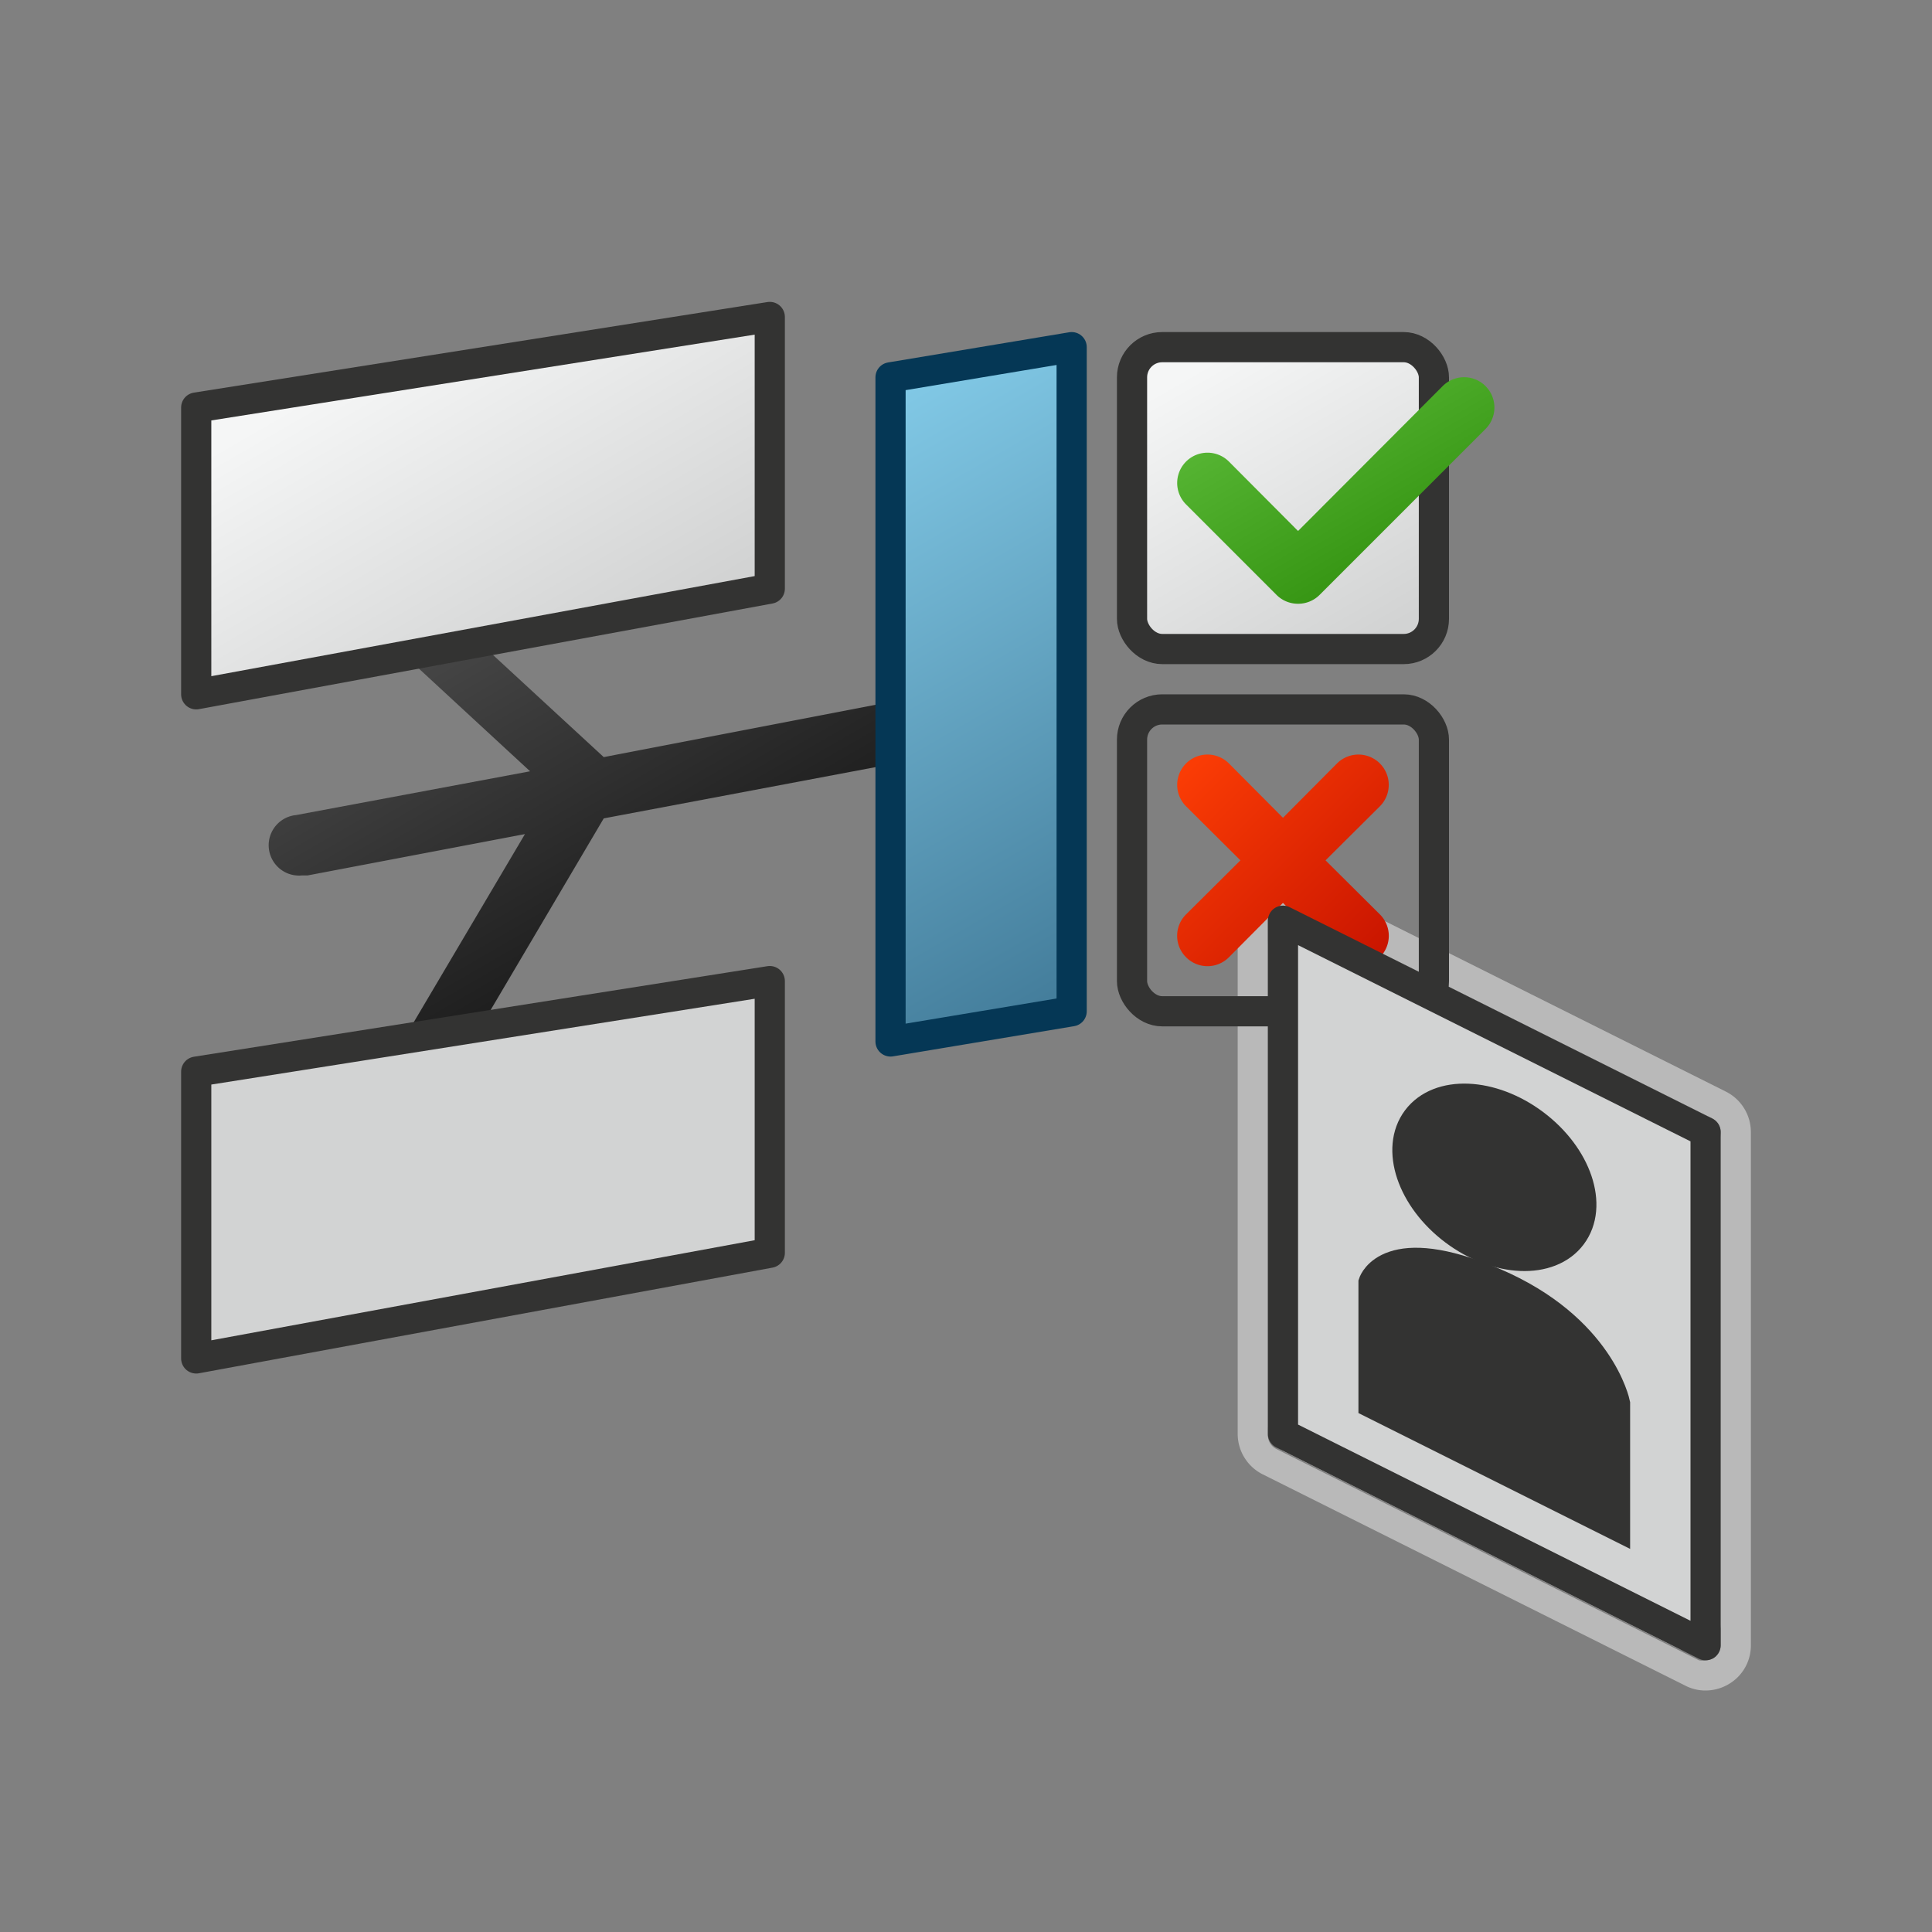 <svg id="Layer_5" data-name="Layer 5" xmlns="http://www.w3.org/2000/svg" xmlns:xlink="http://www.w3.org/1999/xlink" viewBox="0 0 64 64"><rect x="0" y="0" width="64" height="64" fill="#808080" stroke="none"/><defs><linearGradient id="linear-gradient" x1="23.06" y1="32.34" x2="14.7" y2="17.86" gradientUnits="userSpaceOnUse"><stop offset="0" stop-color="#161616"/><stop offset="1" stop-color="#515151"/></linearGradient><linearGradient id="linear-gradient-2" x1="12.98" y1="11.52" x2="19.09" y2="22.1" gradientUnits="userSpaceOnUse"><stop offset="0" stop-color="#f5f6f6"/><stop offset="0.99" stop-color="#d2d3d3"/></linearGradient><linearGradient id="linear-gradient-4" x1="39.4" y1="34.95" x2="25.52" y2="10.91" gradientUnits="userSpaceOnUse"><stop offset="0" stop-color="#386f8d"/><stop offset="1" stop-color="#8dd7f4"/></linearGradient><linearGradient id="linear-gradient-5" x1="39.94" y1="12.06" x2="45.31" y2="21.37" xlink:href="#linear-gradient-2"/><linearGradient id="linear-gradient-7" x1="43.23" y1="12.98" x2="46.28" y2="18.26" gradientUnits="userSpaceOnUse"><stop offset="0" stop-color="#55b432"/><stop offset="1" stop-color="#379614"/></linearGradient><linearGradient id="linear-gradient-8" x1="39.41" y1="25.41" x2="45.83" y2="31.83" gradientUnits="userSpaceOnUse"><stop offset="0" stop-color="#fa3c05"/><stop offset="1" stop-color="#c81400"/></linearGradient></defs><title>ENOWCAR_AP_AppIcon</title><path d="M30.81,23,20,25.08l-6.3-5.81a1,1,0,0,0-1.36,1.46l5.22,4.82L9.81,27A1,1,0,0,0,10,29l.19,0,7.2-1.37-5.25,8.88a1,1,0,0,0,.35,1.37A1,1,0,0,0,13,38a1,1,0,0,0,.86-.49L20,27.11,31.19,25a1,1,0,0,0-.38-2Z" fill-rule="evenodd" fill="url(#linear-gradient)"/><polygon points="6.5 13.5 25.5 10.5 25.5 19.5 6.5 23 6.5 13.5" stroke="#333332" stroke-linecap="round" stroke-linejoin="round" fill="url(#linear-gradient-2)"/><polygon points="6.5 35.5 25.5 32.5 25.5 41.5 6.5 45 6.5 35.5" stroke="#333332" stroke-linecap="round" stroke-linejoin="round" fill="url(#linear-gradient-2)"/><polygon points="29.5 12.5 35.5 11.5 35.5 33.5 29.5 34.5 29.5 12.5" stroke="#053755" stroke-linecap="round" stroke-linejoin="round" fill="url(#linear-gradient-4)"/><g opacity="0.45"><path d="M43,31.31l13,6.5V53.69l-13-6.5V31.31m0-1a1,1,0,0,0-.53.15,1,1,0,0,0-.47.85V47.19a1,1,0,0,0,.55.9l13,6.5a1,1,0,0,0,1-.05,1,1,0,0,0,.47-.85V37.81a1,1,0,0,0-.55-.9l-13-6.5a1,1,0,0,0-.45-.1Z" fill="#fff"/><path d="M42.5,30a.54.54,0,0,1,.22.05l14,7a.51.51,0,0,1,.28.45v17a.52.52,0,0,1-.24.43.59.59,0,0,1-.26.07.54.54,0,0,1-.22,0l-14-7A.51.51,0,0,1,42,47.5v-17a.52.52,0,0,1,.24-.43A.59.59,0,0,1,42.5,30M56,53.69V37.81l-13-6.5V47.19l13,6.5M42.5,29a1.57,1.57,0,0,0-.79.22A1.5,1.5,0,0,0,41,30.5v17a1.5,1.5,0,0,0,.83,1.34l14,7a1.44,1.44,0,0,0,.67.16,1.5,1.5,0,0,0,.78-.22A1.48,1.48,0,0,0,58,54.5v-17a1.5,1.5,0,0,0-.83-1.34l-14-7A1.44,1.44,0,0,0,42.5,29ZM44,46.57V32.93l11,5.5V52.07l-11-5.5Z" fill="#fff"/></g><rect x="37.5" y="11.5" width="10" height="10" rx="1" stroke="#333332" stroke-linecap="round" stroke-linejoin="round" fill="url(#linear-gradient-5)"/><rect x="37.5" y="23.5" width="10" height="10" rx="1" stroke="#333332" stroke-linecap="round" stroke-linejoin="round" fill="url(#linear-gradient-5)"/><path d="M43,20a1,1,0,0,1-.71-.29l-3-3a1,1,0,0,1,1.42-1.42L43,17.59l4.79-4.8a1,1,0,0,1,1.42,1.42l-5.5,5.5A1,1,0,0,1,43,20Z" fill="url(#linear-gradient-7)"/><path d="M43.91,28.5l1.8-1.79a1,1,0,0,0-1.42-1.42l-1.79,1.8-1.79-1.8a1,1,0,0,0-1.42,1.42l1.8,1.79-1.8,1.79a1,1,0,0,0,0,1.42,1,1,0,0,0,1.42,0l1.79-1.8,1.79,1.8a1,1,0,0,0,1.42,0,1,1,0,0,0,0-1.42Z" fill="url(#linear-gradient-8)"/><polygon points="42.5 30.5 42.5 47.5 56.5 54.5 56.5 37.5 42.5 30.5" stroke="#333332" stroke-linecap="round" stroke-linejoin="round" fill="url(#linear-gradient-2)"/><path d="M45.5,46.5v-4s.5-1.5,4,0,4,4,4,4v4Z" fill="#333332" stroke="#333332" stroke-miterlimit="10"/><ellipse cx="49.5" cy="39" rx="2.2" ry="3.2" transform="translate(-11.4 55.19) rotate(-53.12)" fill="#333332" stroke="#333332" stroke-miterlimit="10"/></svg>